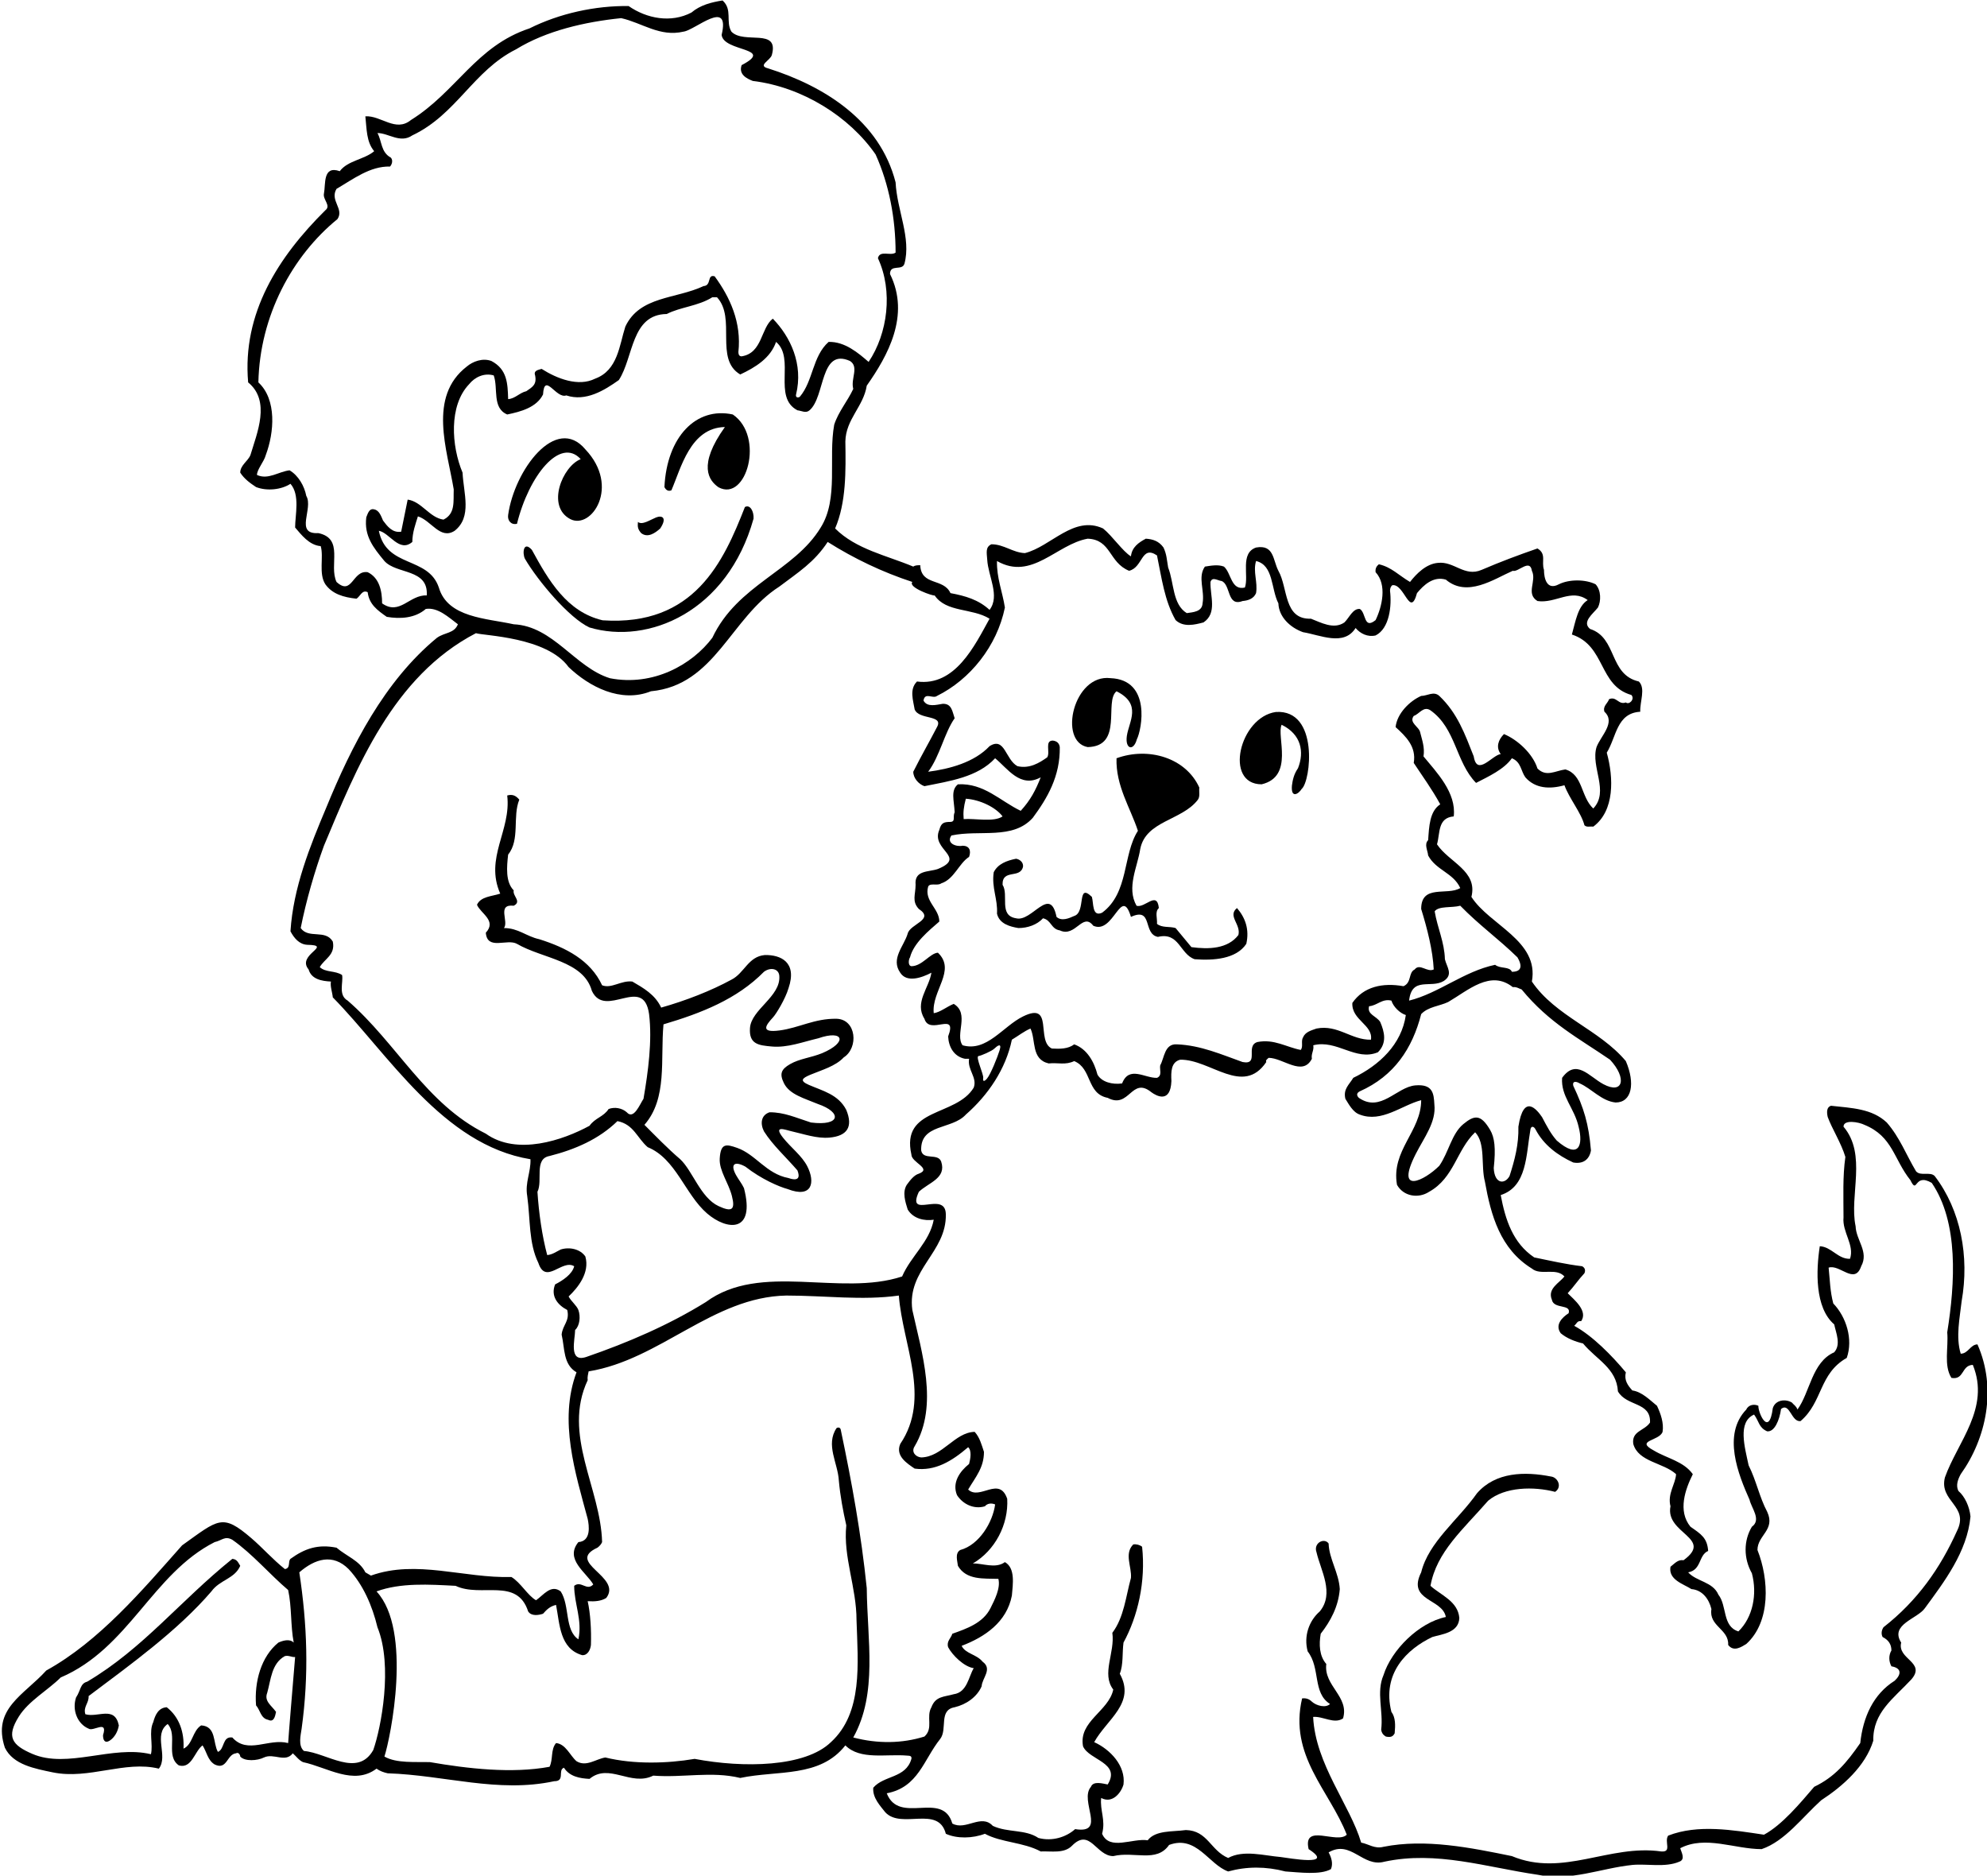 <?xml version="1.0" encoding="UTF-8"?>
<svg xmlns="http://www.w3.org/2000/svg" xmlns:xlink="http://www.w3.org/1999/xlink" width="534pt" height="504pt" viewBox="0 0 534 504" version="1.1">
<g id="surface1">
<path style=" stroke:none;fill-rule:nonzero;fill:rgb(0%,0%,0%);fill-opacity:1;" d="M 526.312 400.625 C 525.562 399.125 526.188 397.5 526.938 396.125 C 533.812 386.5 536.688 373.125 531.438 361.25 C 529.562 361.25 528.938 363.75 526.938 363.75 C 525.562 359.25 526.688 354.125 527.188 349.625 C 529.312 337.625 526.938 325.125 519.938 316 C 518.688 314.75 516.188 316.125 514.938 314.75 C 512.312 310.375 510.562 305.625 507.062 301.625 C 503.062 297.875 497.688 297.75 492.062 297.125 C 490.938 297.5 490.875 298.734 491.188 300.125 C 492.312 303.25 494.812 307.125 495.938 310.875 C 495.188 316.125 495.438 321.625 495.438 327.125 C 495.062 331.125 498.438 334.5 497.188 338.25 C 493.938 338.375 492.188 335 489.062 334.875 C 488.062 341.375 487.688 351.375 492.938 355.875 C 493.438 358.25 494.812 361.25 492.938 363.375 C 486.938 366 486.438 374.125 483.062 378.75 C 482.688 377.75 482.125 377.562 481.562 376.875 C 479.902 375.852 477.152 376.102 476.438 378.375 C 475.402 386.352 472.438 379.5 472.562 377.75 C 471.562 377.25 469.938 377.375 469.312 378.75 C 462.812 385.5 467.188 396.25 470.188 403 C 470.688 405.25 473.438 408.375 470.812 410.25 C 468.562 414 468.562 418.75 470.812 422.75 C 472.312 428.375 471.062 434.625 467.188 438.375 C 462.812 437 464.188 431.5 461.812 428.5 C 460.312 425 455.938 425 453.688 422.5 C 457.312 421.875 456.438 417.875 459.062 416.75 C 458.812 413.25 457.188 412.25 454.312 410.25 C 450.812 406 452.938 400.125 454.938 396.125 C 452.438 392.625 447.938 391.875 444.438 389.75 C 439.312 387 445.938 387.25 446.812 384.75 C 447.188 382.375 446.312 379.875 445.312 377.75 C 443.438 376.25 441.312 374 438.688 373.625 C 437.438 372.25 436.438 370.875 436.938 368.75 C 433.188 364.25 428.062 359 423.062 356.25 C 423.812 355.625 423.812 354.875 424.938 355 C 426.812 352.25 423.062 349.25 421.312 347.5 C 423.062 345.625 424.062 344 425.812 342.125 C 426.188 341.25 425.875 340.609 425.188 340.25 C 420.938 339.75 416.562 338.75 412.312 337.875 C 406.562 334 404.562 327.75 403.312 321.125 C 410.43 318.832 410.098 310.371 411.301 303.492 C 411.473 302.512 412.203 302.586 412.66 303.465 C 414.859 307.688 418.668 310.48 422.812 312.375 C 425.641 312.875 427.188 311.375 427.562 309.125 C 426.938 301.875 425.688 297.875 422.812 291.75 C 422.516 290.531 423.453 290.453 424.562 291.125 C 427.688 292.5 430.438 295.875 434.188 296.25 C 438.57 296.25 439.504 291.109 436.938 285.125 C 429.812 276.625 418.062 273.125 411.688 263.75 C 413.688 252.75 400.312 248.625 395.438 241 C 397.188 234 389.438 231.75 386.188 226.875 C 387.062 223.875 386.312 219.75 390.688 219.375 C 391.438 213 386.062 207.5 382.562 203.25 C 382.938 200.875 382.188 198.875 381.688 196.875 C 381.438 195.25 378.562 194.25 379.938 192.375 C 381.438 191.875 382.562 189.625 384.438 190.875 C 391.312 195.75 391.188 204.75 396.688 210.375 C 400.062 208.625 404.188 206.75 406.312 203.75 C 408.812 204.75 408.688 207.125 409.938 208.875 C 412.562 211.875 416.438 212.125 420.438 211 C 421.688 214.5 424.938 218.375 425.812 221.75 C 426.438 222.375 427.312 222 428.188 222.125 C 433.938 217.875 433.688 209 431.812 202.25 C 434.438 198 434.438 191.625 440.812 191.25 C 440.688 188.5 442.312 185 440.438 183.125 C 432.312 181.25 434.688 171.375 427.312 169 C 425.062 167.125 428.062 165 429.438 163.25 C 430.312 161.5 430.312 158.625 428.812 157 C 426.062 155.625 421.688 155.625 418.938 157 C 415.688 158.75 414.938 155.375 414.938 153.125 C 414.188 150.875 415.688 148.875 413.188 147.375 C 407.812 149.25 403.438 150.875 398.188 153.125 C 393.562 155.125 390.812 150.75 386.438 151.25 C 383.312 151.5 380.688 154.125 378.938 156.375 C 375.938 154.625 373.938 152.375 370.562 151.625 C 369.938 152.125 369.562 152.75 369.688 153.75 C 372.812 157.125 371.438 163 369.688 166.625 C 366.438 169.25 367.188 164.625 365.438 163.625 C 363.562 163.5 362.688 165.875 361.312 167.25 C 358.438 169.25 354.938 167.25 352.312 166.25 C 344.938 166.5 346.188 158 343.562 153.375 C 342.062 150.5 342.438 146.25 337.562 147.125 C 333.188 148.625 335.688 154.75 334.562 157.875 C 330.812 158.75 330.938 154 328.938 152.25 C 327.312 151.625 325.438 152 323.812 152.25 C 321.812 155.125 323.812 158.625 323.188 162.125 C 323.062 164.375 320.688 164.5 318.938 164.75 C 315.062 162.375 315.562 156.625 313.938 152.5 C 313.562 150.375 313.562 149 312.688 147.125 C 311.438 145.375 309.812 144.875 307.938 144.75 C 306.062 145.75 304.188 147 303.938 149.5 C 301.688 148.125 298.938 144 296.438 142 C 288.562 138.375 282.438 146.875 275.438 148.625 C 272.188 148.5 269.812 146.25 266.438 146.25 C 264.812 147 265.172 148.422 265.312 150.375 C 265.562 154.875 268.812 160.125 265.938 163.875 C 262.938 161.125 259.438 160.125 255.438 159.375 C 253.562 155.25 247.562 157.5 247.312 151.875 C 246.688 151.875 245.938 151.875 245.438 152.25 C 238.312 149.25 230.062 147.625 224.438 142 C 227.438 135 227.312 126.5 227.188 118.625 C 227.312 112.625 232.062 109.25 232.938 103.625 C 238.562 95.625 244.688 84.75 239.188 73.625 C 239.188 70.875 242.438 72.875 243.062 70.875 C 244.938 64 241.062 56.5 240.688 49 C 236.438 32.375 221.438 23.125 206.438 18.375 C 203.438 17.625 207.062 16.25 207.438 14.75 C 209.438 7.375 199.938 12 196.562 8.5 C 194.938 5.75 196.938 2.625 194.188 0.125 C 191.062 0.625 188.188 1.375 185.812 3.375 C 180.312 6.25 173.812 5 168.938 1.625 C 159.938 1.5 150.312 3.625 142.312 7.625 C 127.938 12.375 122.688 24.625 110.438 32.25 C 106.312 35.625 102.438 31 98.188 31.25 C 98.562 34.625 98.438 38.125 100.562 40.625 C 97.938 42.875 93.438 43.125 91.312 46 C 86.688 44.375 87.562 49.5 87.062 52 C 86.688 53.625 89.062 55.25 87.438 56.5 C 74.812 69 65.062 84.125 66.688 102.75 C 72.812 107.75 69.062 116.375 67.312 122.25 C 66.688 123.875 64.562 125 64.562 127 C 65.688 128.75 67.312 129.875 68.812 130.875 C 71.688 132 75.562 131.625 78.062 130 C 80.688 133 79.312 138.375 79.312 141.75 C 80.938 143.625 83.062 146.5 86.188 146.75 C 87.062 149.625 85.562 154.125 87.438 157 C 89.312 159.625 92.312 160.5 95.812 160.875 C 96.812 160.25 97.312 158.375 98.812 159.125 C 99.188 162.375 101.438 164 103.938 165.75 C 107.562 166.375 111.562 166.125 114.438 163.625 C 117.688 163.125 120.562 165.875 123.062 167.75 C 122.062 170.25 119.562 169.875 117.438 171.375 C 103.312 183 94.438 200.5 87.688 217 C 83.312 227.375 78.812 238.5 78.062 250.25 C 79.062 252.125 80.438 253.75 82.562 253.875 C 89.688 254 79.562 256.5 82.938 260.5 C 83.688 263.125 86.438 263.625 88.938 263.75 C 88.688 265 89.312 266.625 89.438 268 C 104.312 283.125 118.938 307.625 142.562 311.5 C 142.688 315 141.062 317.75 141.688 321.375 C 142.562 327.75 142.062 334 144.688 339.375 C 146.688 345.375 151.062 338.25 154.312 340.25 C 153.812 342.375 151.188 344.125 149.188 345.125 C 147.938 348.25 149.812 350.625 152.438 352 C 153.188 355 151.188 356 150.938 358.625 C 151.812 362.375 151.312 366.625 154.938 368.75 C 150.062 381.75 154.688 396 157.938 408.125 C 158.312 409.875 158.938 414.125 155.438 414.375 C 151.688 419 157.562 422.5 159.438 425.75 C 157.688 427.625 156.188 424.625 154.312 426.125 C 154.312 431 156.562 435.375 155.438 440.5 C 151.688 438 153.188 431.5 150.688 427.625 C 148.062 425.625 146.062 428.625 144.062 430 C 141.812 428.75 139.938 425.25 137.438 423.75 C 124.688 424.125 111.938 419 99.688 423.375 C 99.188 423.125 98.688 422.75 98.188 422.5 C 96.688 419.375 93.062 418.125 90.438 415.875 C 85.438 414.875 81.902 416.102 78.062 418.875 C 77.312 419.625 78.188 421.375 76.562 421.625 C 73.258 418.996 70.586 415.918 67.543 413.309 C 59.723 406.605 58.777 408.223 48.938 415.25 C 38.188 427.375 26.688 441 12.438 448.875 C 6.438 455.5 -2.188 459.125 1.312 469.625 C 3.562 474.25 9.438 475.25 14.188 476.25 C 23.938 478.25 33.562 473 42.688 475.25 C 45.312 471.875 41.062 466.125 45.062 463.25 C 47.812 466.25 44.438 471.875 48.062 474.375 C 51.562 475.375 52.312 470.5 54.438 469 C 55.562 470.75 55.812 473 57.688 474.125 C 61.062 475.75 60.938 471.375 63.438 471.125 C 64.062 470.75 64.562 471.5 64.562 472 C 65.812 473.375 69.188 473.125 70.938 472.25 C 73.562 471 76.688 473.75 78.688 471.125 C 79.562 471.875 80.312 473 81.438 473.5 C 87.938 474.875 95.062 479.875 101.188 475.25 C 102.062 475.875 103.062 476.25 104.188 476.5 C 119.562 477 133.812 481.875 148.938 478.625 C 151.969 478.656 149.812 475.625 151.562 475 C 153.062 477.375 155.812 477.875 158.438 478 C 163.688 473.625 169.562 480.125 175.562 477.125 C 183.562 477.75 191.188 475.875 198.938 477.75 C 209.062 475.625 220.312 477.75 227.188 469 C 231.188 473 238.098 471.25 243.848 471.75 C 244.613 471.781 245.062 471.875 244.938 472.625 C 243.438 477.875 237.562 477 234.688 480.375 C 234.438 483.125 236.688 485.375 237.938 487 C 242.312 491.625 252.188 485 254.188 492.75 C 257.188 494.125 261.438 494 264.688 492.75 C 269.062 495.125 275.062 495 279.688 497.5 C 282.562 497.375 285.938 498.125 288.062 496 C 292.938 491 294.562 498.75 299.188 498.75 C 304.812 497.375 310.812 500.625 314.188 495.75 C 321.562 493 324.812 501 330.062 502.875 C 335.062 501.5 340.188 501.5 345.438 502.875 C 349.312 503.125 354.812 503.875 357.688 502.25 C 358.312 500.75 357.812 499.125 357.062 497.75 C 363.062 494.25 366.188 501.875 372.062 500.25 C 386.062 497.25 399.438 501.75 413.188 503.75 C 422.062 505.625 430.188 502 438.688 501.125 C 442.562 500.75 447.562 501.875 451.312 500.25 C 453.062 499.625 451.812 497.625 451.562 496.625 C 458.312 493.125 466.188 496.875 473.438 496.875 C 479.688 494.75 484.438 488.25 489.438 483.75 C 495.188 480 501.312 474.625 503.438 467.75 C 503.312 460.125 508.812 456.5 513.688 451.25 C 517.688 446.625 509.812 445.875 510.938 441.375 C 507.812 436.5 515.312 435 517.312 432.125 C 522.438 425.125 528.688 417 529.562 407.5 C 529.312 404.875 528.062 402.125 526.312 400.625 Z M 77.438 468.375 C 72.188 467 66.562 471.5 62.438 466.875 C 59.688 466.5 60.438 470 58.562 470.75 C 57.188 468.375 58.188 463.875 54.062 463.625 C 51.688 465.125 51.812 468.75 49.312 469.875 C 49.562 465.5 48.188 461.375 44.812 458.75 C 42.562 458.875 41.688 460.875 41.188 462.75 C 39.938 465.375 41.188 468.75 40.562 471.375 C 30.219 468.867 18.129 475.355 8.672 471.273 C 3.172 468.902 1.664 466.699 5.055 461.258 C 7.68 457.039 12.891 454.172 16.312 450.75 C 34.688 442.875 40.938 422.875 57.688 414.375 C 59.648 413.938 60.438 412.625 62.438 413.75 C 67.812 417.5 72.562 423.125 77.438 427.25 C 78.438 431.75 78.062 436.875 78.938 441.375 C 77.812 440.25 75.938 440.875 74.812 441.375 C 70.188 445.125 68.312 451.875 68.812 458.25 C 69.938 459.5 70.062 461.75 72.062 462.125 C 73.562 462.875 73.922 461.312 74.188 460 C 72.938 458.25 70.938 457.125 71.812 454.875 C 72.812 451.375 72.938 447 76.562 445 C 77.688 444.75 78.438 445.375 79.312 445.25 C 78.688 452.75 77.543 466.469 77.438 468.375 Z M 432.688 284.75 C 437.301 289.719 436.234 294.176 430.906 291.328 C 427.059 289.273 423.637 284.348 419.812 289.625 C 419.438 294.625 423.141 297.719 424.273 302.875 C 425.484 307.641 424.391 311.703 418.371 306.473 C 416.781 304.676 415.719 302.641 414.422 300.18 C 413.062 298.188 409.469 293.656 408.062 302.75 C 408.188 307.5 407.062 311.75 405.688 316 C 404.469 318.266 401.656 318.266 401.438 313.875 C 402.016 308.516 401.676 305.656 400.453 303.594 C 397.996 299.441 396.312 299.527 393.258 302.062 C 390.117 304.66 389.348 309.59 386.812 313.25 C 382.828 317.25 374.805 321.223 380.484 310.062 C 382.746 305.621 386.008 301.508 385.484 296.766 C 385.328 293.812 385.066 291.262 380.391 291.648 C 375.316 292.066 371.078 299.062 365.188 295 C 364.469 294.281 364.625 293.656 365.438 293.25 C 374.688 289.125 379.562 281.75 381.938 272.5 C 383.812 270.5 386.812 270.375 389.188 269.25 C 394.562 266.125 400.562 260.5 406.562 265.25 C 407.562 265.125 408.188 265.625 408.938 265.875 C 416.312 274.875 424.312 279 432.688 284.75 Z M 407.812 257.25 C 410.094 261.156 406.938 261.125 406.312 261.125 C 405.688 259.625 403.188 260.375 401.812 259.25 C 393.438 261 386.688 266.875 378.688 268.875 C 379.438 262.25 384.516 265.719 388.016 263.594 C 390.641 261.844 388.812 259.875 388.312 257.75 C 388.188 253.125 386.312 249.375 385.562 244.875 C 386.688 243.375 390.188 244 392.438 243.375 C 397.688 248.75 402.562 252.125 407.812 257.25 Z M 270.062 163.25 C 269.438 159.125 267.812 155.25 267.938 150.75 C 277.312 156.125 283.938 146.25 292.312 144.75 C 298.688 145 297.938 151.125 303.438 153.375 C 307.188 152.5 306.688 146.375 310.938 149.25 C 312.188 155.25 312.938 161.375 315.938 166.625 C 318.062 168.625 321.062 167.875 323.438 167.25 C 327.188 164.75 325.188 160.125 325.312 156.375 C 325.812 154.875 327.188 156 328.312 156.125 C 330.812 157.125 329.688 163.125 333.938 161.5 C 335.438 161.375 336.938 160.875 337.562 159.375 C 338.062 156.375 336.688 153.625 337.562 150.75 C 342.312 151.875 341.562 158.25 343.562 162.125 C 343.688 165.75 346.688 168.625 350.188 169.875 C 354.812 170.625 361.188 173.75 364.312 168.75 C 365.562 170.25 367.562 171.25 369.688 170.75 C 373.438 168.875 374.062 162.75 373.562 158.75 C 373.562 158.25 373.688 157.625 374.188 157.25 C 377.438 156.75 378.938 166.25 380.812 159.375 C 382.562 157.25 385.188 154.75 388.562 155.75 C 394.312 160.625 401.438 155.625 406.562 153.375 C 407.938 153.875 411.188 150 411.688 153.375 C 413.062 156.125 409.938 159.5 413.188 161.5 C 418.062 162.25 422.312 158 426.688 161.25 C 424.062 162.875 423.438 166.875 422.438 170.5 C 431.562 173.5 429.562 184.25 438.438 186.75 C 439.438 187.875 437.812 189.5 436.938 188.75 C 434.938 189.5 434.438 187 432.438 187.875 C 432.062 189 430.688 189.75 431.188 191.25 C 434.312 194.125 430.188 197.75 429.062 200.75 C 427.438 206.125 432.562 212.625 428.188 217.25 C 424.812 214.125 425.438 208.125 420.688 206.75 C 417.938 207.125 415.562 208.875 413.188 206.5 C 411.938 202.5 407.812 198.75 404.188 197.25 C 402.688 198.75 401.938 200.75 403.312 202.625 C 401.062 202.875 396.938 208.75 396.062 203.25 C 393.688 197.25 391.688 191.625 386.812 187 C 385.312 185.625 383.562 187 381.938 187 C 378.812 188.375 375.438 191.75 375.062 195.375 C 377.812 197.875 380.688 200.625 379.938 205 C 382.312 208.625 384.812 212 387.062 216.125 C 384.188 218 384.062 222.125 383.812 225.75 C 382.688 226.875 383.688 228.5 383.812 229.875 C 385.938 233.875 390.562 234.5 392.438 238.625 C 388.938 240.75 381.938 237.5 381.938 244.25 C 383.562 249.5 385.062 255.375 385.312 260.5 C 383.562 261.375 381.562 258.75 380.188 260.5 C 378.438 261.375 379.438 264 377.188 265 C 371.562 264 366.438 265.125 363.438 269.5 C 363.188 274.125 369.062 275.375 368.438 279.375 C 363.188 279.5 359.562 275.25 353.812 276.375 C 352.438 276.875 350.812 277.25 350.188 278.75 C 349.562 279.75 350.312 281.25 349.562 282.125 C 345.688 281.375 342.438 279.125 337.938 280 C 334.562 281 338.562 286.25 333.938 285.375 C 328.312 283.375 322.688 280.875 316.312 280.625 C 312.938 280.375 312.938 284.25 311.812 286.25 C 311.562 287.375 312.438 289 310.938 289.625 C 307.688 289.75 303.438 286.25 301.562 291.125 C 298.938 291.5 296.062 290.75 294.938 288.75 C 294.062 285.375 292.188 281.875 288.688 280.625 C 287.062 281.875 284.812 281.875 282.688 281.75 C 278.312 279.75 283.312 269 274.938 273.125 C 269.562 275.75 265.188 282.75 258.688 280.875 C 256.562 278 260.688 272.375 256.312 269.75 C 254.438 270.5 252.688 272 250.938 272.25 C 250.312 266.25 257.062 260.75 252.062 256 C 249.938 256.125 247.812 259.625 244.938 259.625 C 243.938 259.5 244.188 257.75 244.562 257.25 C 245.562 253.375 249.562 250.125 252.438 247.625 C 252.438 244.125 248.312 242.125 249.438 238.25 C 249.938 237.125 251.938 238.125 252.938 237.375 C 256.438 236.25 257.688 232 260.438 230.25 C 261.062 228.5 260.484 227.266 258.688 227.25 C 257.062 227.625 254.188 226.625 255.688 224.5 C 263.312 222.875 272.188 225.75 277.562 219.75 C 281.438 214.5 284.938 208.625 284.812 200.75 C 284.688 199.75 284.062 199.125 282.938 199 C 280.688 199 282.312 202.125 281.438 203.5 C 279.312 205 276.688 206.625 273.438 205.875 C 270.188 204.125 270.062 197.875 265.938 200.5 C 261.812 204.875 255.188 206.625 249.438 207.375 C 252.562 203.25 253.812 196.875 256.562 193 C 255.938 191.25 255.812 189 253.312 189.125 C 251.688 189.375 249.188 190.125 248.188 188.25 C 248.562 185.875 250.688 187.875 251.812 187 C 260.688 182.625 267.938 173.625 270.062 163.25 Z M 262.984 283.766 C 263.652 283.684 266.57 282.434 267.234 281.766 C 267.902 281.102 269.32 280.016 268.652 282.184 C 268.09 284.016 266.234 288.684 265.234 289.852 C 264.551 290.648 264.07 290.684 264.234 289.684 C 264.402 288.684 262.07 283.883 262.984 283.766 Z M 259.562 214.625 C 263.438 214.875 267.688 217 269.438 219.375 C 267.062 221 261.984 219.852 258.984 220.102 C 258.82 218.266 258.984 216.852 259.562 214.625 Z M 102.688 162.125 C 102.688 158.75 101.938 155.25 98.812 153.75 C 94.688 153.125 94.688 160.25 90.438 156.375 C 88.312 151.875 92.562 144.75 85.562 143.25 C 79.062 143.625 84.312 136.625 82.312 133.25 C 81.812 130.625 80.188 127.75 77.812 126.375 C 74.812 126.75 72.062 129 69.062 127.625 C 69.062 126.125 70.938 124.125 71.438 122.25 C 73.688 116.25 74.438 107.375 69.438 102.75 C 69.812 84.875 78.562 68.75 90.688 58.875 C 92.562 56.125 88.562 53.875 90.438 50.75 C 94.938 48.125 99.438 44.625 104.812 44.75 C 105.312 44.25 105.688 43.125 105.062 42.375 C 102.312 40.875 102.688 38 101.438 35.75 C 104.438 35.75 107.562 38.625 110.812 36.375 C 122.688 30.75 127.188 19 138.688 13.25 C 146.812 8.25 157.188 5.875 166.938 4.875 C 172.562 6.125 177.312 10 183.688 8.5 C 186.812 8.125 196.312 -0.625 193.938 9.375 C 194.438 14 208.438 12.75 199.312 17.5 C 198.438 20 200.688 21.125 202.312 21.75 C 215.688 23.375 228.312 31.375 235.312 41.5 C 238.938 49.5 240.688 58.75 240.688 67.875 C 239.312 68.875 236.438 67.125 235.938 69.375 C 240.062 78.25 238.562 89.625 233.438 97.25 C 230.688 94.875 227.062 91.75 222.688 91.875 C 218.312 95.75 218.562 102.375 214.938 106.625 C 214.312 107.016 213.766 106.703 213.938 106 C 215.938 97.875 212.438 90.5 207.688 85.625 C 204.438 88.125 204.938 94.875 199.312 95.75 C 198.688 95.766 198.453 95.297 198.438 94.625 C 199.312 86.625 196.188 79.875 192.062 74.25 C 189.938 73.625 191.312 76.75 189.062 76.875 C 181.688 80.375 171.938 79.5 168.062 87.75 C 166.438 92.75 166.062 99.5 159.938 101.75 C 155.438 104 149.688 101.75 145.562 99.125 C 144.812 99.375 143.312 99.5 143.812 100.875 C 144.312 103.375 143.062 104 141.438 105.125 C 139.688 105.5 138.438 107.125 136.562 107.25 C 136.438 103 136.312 99.25 132.062 97 C 129.688 96.125 127.062 97.125 125.438 98.5 C 114.938 106.625 120.188 120.875 121.938 131.5 C 121.812 134.75 122.438 138 119.188 139.625 C 115.438 139.125 113.312 134.75 109.562 134.25 C 108.938 137.125 108.438 140 107.812 142.875 C 105.438 143.25 104.062 141.375 102.938 139.875 C 102.438 138.75 101.938 137.125 100.562 136.875 C 99.188 136.5 98.812 138.125 98.438 139 C 97.812 144 100.312 147.125 103.312 150.75 C 106.562 154.375 115.188 152.75 114.688 160 C 110.062 159.75 107.438 165.5 102.688 162.125 Z M 117.938 157.875 C 115.062 149.375 103.844 152.719 101.812 142.625 C 104.688 143.125 107.312 148.625 110.812 145.625 C 110.812 143.125 111.688 140.75 112.312 138.75 C 115.938 139.875 118.312 145.125 122.188 142.625 C 126.938 138.875 124.562 132.5 124.312 127 C 121.312 119.875 120.562 109 126.062 103.25 C 127.562 101.375 130.062 100.125 132.688 100.875 C 133.938 104.375 132.188 109.625 136.312 111.375 C 139.938 110.625 144.188 109.5 145.938 106 C 146.312 99.875 149.438 107.25 152.188 106.25 C 157.438 108 162.438 104.875 166.312 102.125 C 170.312 96 169.562 84.5 179.188 84.375 C 182.812 82.5 187.688 82.25 191.438 79.875 C 191.812 79.875 192.312 79.875 192.688 79.875 C 197.938 85.5 191.938 96.5 198.938 100.625 C 202.938 98.75 207.062 96.25 208.562 91.875 C 213.812 96.25 207.562 106.75 214.312 110.25 C 215.438 110.375 216.562 111.125 217.562 110.25 C 221.812 106.625 220.312 93.375 228.438 97 C 230.938 98.625 228.562 101.75 229.312 104.5 C 227.812 107.75 225.312 110.625 224.188 114.125 C 222.562 123.125 225.438 134 220.562 141.75 C 213.438 153.5 198.219 157.016 191.438 171.375 C 186.031 178.578 175.562 184.5 163.938 182.25 C 154.562 179.375 148.688 168.25 138.062 167.75 C 130.688 166.125 120.312 166 117.938 157.875 Z M 154.562 357.375 C 155.812 356.25 156.062 353.75 155.438 352 C 154.938 350.75 153.562 349.75 152.812 348.375 C 155.312 346 158.562 342 157.312 337.625 C 155.938 335.625 153.062 335 150.688 335.75 C 149.438 336.375 148.438 337.125 147.062 337.25 C 145.688 332.125 144.812 326 144.438 320.25 C 145.938 317.25 143.438 311.375 147.688 310.625 C 154.562 308.875 160.938 306.125 165.938 301.25 C 170.312 302.125 171.188 305.75 174.062 308.25 C 181.656 311.344 184.117 320.977 190.039 326.074 C 195.363 330.652 203.09 331.41 199.938 319.25 C 199.371 318.043 198.48 316.957 197.816 315.766 C 196.195 312.848 197.359 311.859 200.332 313.492 C 204.625 316.859 209.391 318.891 211.617 319.492 C 218.355 322.117 219.125 317.633 216.953 313.391 C 215.504 310.559 212.594 308.406 210.484 305.766 C 207.668 302.234 211.059 303.602 212.523 303.934 C 216.016 304.719 219.527 305.992 222.914 305.684 C 227.672 305.25 229.32 302.82 227.438 298.25 C 225.301 294.078 221.09 293.137 217.375 291.516 C 214.855 290.414 215.508 289.742 217.789 288.789 C 220.895 287.496 224.531 286.508 226.746 284.137 C 230.797 281.547 230.172 273.891 224.812 273.75 C 218.898 273.648 214.754 276.203 209.473 276.895 C 204.25 277.578 205.781 275.5 207.762 273.355 C 208.578 272.473 211.031 268.5 211.914 265.539 C 214.312 258.5 209.781 256.547 205.562 256.625 C 201.062 257 200.062 261.5 196.562 263.25 C 191.062 266.25 184.312 268.875 177.688 270.75 C 176.062 267.25 172.938 265.5 169.938 263.75 C 166.938 263.375 164.312 265.75 161.812 264.75 C 158.688 258 152.062 254.625 144.938 252.375 C 141.438 251.625 139.312 249.375 135.438 249.375 C 136.812 247.625 133.438 242.875 138.062 243.375 C 140.312 242.25 137.688 240.75 138.062 239.25 C 135.812 237 136.188 232.875 136.562 229.625 C 139.812 225.625 137.688 219.375 139.562 214.875 C 138.609 213.734 137.688 213.375 136.312 213.75 C 137.438 223.125 130.188 230.5 134.438 240.125 C 132.188 240.875 129.188 240.875 128.188 243.125 C 129.188 245.5 133.562 247.375 130.562 250.625 C 130.938 255.5 136.312 252.125 138.938 253.625 C 145.812 257.625 156.812 258.125 159.062 266.25 C 162.688 274 172.938 261.75 174.438 272.5 C 175.312 279.625 174.188 288 172.938 295.25 C 171.938 296.75 170.312 301 168.438 298.875 C 167.188 297.75 165.188 297.375 163.562 298 C 162.188 300.125 159.938 300.375 158.438 302.5 C 151.312 306.375 138.938 310.625 130.562 304.625 C 114.438 296.625 106.688 280.375 93.438 268.875 C 90.812 267.375 92.312 264 91.938 262 C 90.062 260.75 87.562 261.375 85.938 259.875 C 87.188 257.625 90.188 256.625 89.438 253 C 87.438 249.625 82.938 252.375 80.812 249.375 C 82.312 241.875 84.562 234.125 87.062 227.25 C 95.812 206.375 105.531 181.766 127.906 170.141 C 130.016 170.844 146.938 171.125 152.812 179.25 C 158.312 184.5 166.812 189 174.938 185.75 C 192.188 184.125 196.312 166 209.438 157.625 C 214.562 153.75 218.812 151.125 222.438 145.625 C 229.562 150.125 237.188 153.75 245.188 156.375 C 243.938 157.875 250.938 160.25 251.188 160 C 254.312 164.625 261.266 163.344 265.938 166.25 C 261.938 173.5 256.688 184.5 246.438 183.125 C 244.312 185.25 245.438 188.25 245.812 190.625 C 246.938 193.5 253.688 192 251.812 195.375 C 249.812 199.25 247.562 203.125 245.438 207.375 C 245.438 209.125 246.938 210.75 248.438 211.25 C 255.188 209.875 262.688 208.875 267.438 203.75 C 270.812 206.5 274.188 211.875 279.688 208.875 C 278.312 212.375 276.938 215 274.312 217.875 C 268.812 215.25 264.438 210.375 257.438 210.75 C 255.438 212.375 256.402 215.016 256.562 218.25 C 255.984 219.516 256.859 220.727 255.484 220.852 C 253.609 220.852 252.938 221.125 252.438 223 C 250.062 228.375 259.938 230.25 252.062 233.5 C 249.562 234.375 245.688 233.75 246.062 237.75 C 246.062 240.375 244.984 242.184 246.938 244.25 C 251.312 247.125 244.562 248.25 243.938 250.875 C 242.938 254.25 239.312 257.625 241.938 261.375 C 243.688 264.125 247.688 262.75 250.312 261.375 C 249.688 265.5 245.688 269.375 248.438 273.75 C 249.812 278.375 257.438 271.5 254.812 278.5 C 254.938 281.25 256.312 283.875 259.312 284.5 C 259.688 284.5 260.062 284.5 260.438 284.5 C 259.938 287.5 262.688 289.5 261.688 292.25 C 256.938 300.125 242.062 297.5 244.938 310.25 C 244.938 312.375 250.562 314 246.938 315.375 C 245.688 315.75 244.688 317 243.688 318.375 C 242.438 320.375 243.312 323 243.938 325 C 245.438 327.5 248.438 328.125 250.938 327.75 C 249.812 333.75 244.812 337.5 242.438 343 C 225.688 348.5 204.438 339 189.688 349.875 C 179.812 356 168.812 360.75 157.562 364.625 C 152.688 366.25 154.562 359.875 154.562 357.375 Z M 207.445 281.207 C 211.629 281.578 215.73 279.98 219.941 278.988 C 226.734 276.625 227.906 280.062 220.938 283 C 217.887 284.238 214.91 284.461 212.336 285.938 C 209.895 287.34 209.465 288.566 210.66 291.027 C 212.164 294.117 216.188 295.133 219.805 296.652 C 226.344 298.891 225.953 302.641 217.938 301.625 C 213.766 300.297 210.812 298.875 206.812 298.875 C 204.562 299.625 204.234 301.859 205.312 304 C 207.688 307.75 211.188 310.875 214.312 314.5 C 214.938 316.125 214.859 317.562 211.891 316.547 C 205.922 315.422 203.121 310.211 198.129 308.453 C 195.16 307.41 193.668 307.117 193.426 311.316 C 193.238 314.574 195.789 317.812 196.695 321.359 C 197.664 325.137 196.672 325.746 193.117 324.094 C 188.281 321.848 186.164 314.648 182.812 311.5 C 179.438 308.625 175.938 305 173.188 302.25 C 179.438 295.125 177.438 284.625 178.312 275.25 C 188.438 272.25 198.062 268.5 205.312 261.125 C 207.047 259.828 209.312 260.25 209.438 262.25 C 209.848 267.797 201.898 271.234 201.555 276.238 C 201.25 280.621 203.895 280.891 207.445 281.207 Z M 100.312 470.25 C 96.062 477.75 87.812 471 81.688 470.5 C 80.062 469.125 80.812 466.25 81.062 464.5 C 83.062 450 82.562 436.5 80.438 422.5 C 84.652 418.852 89.438 417.375 93.688 421.625 C 97.562 425.75 100.062 431.5 101.438 437.25 C 105.652 447.602 102.402 464.352 100.312 470.25 Z M 229.312 466.875 C 235.938 455 233.062 440.625 232.938 426.75 C 231.438 412.125 228.938 398.375 225.938 384.125 C 225.812 383.625 225.328 383.422 224.812 383.75 C 221.812 388.25 225.188 393.125 225.438 397.875 C 225.812 402 226.562 406 227.438 409.875 C 226.562 418.375 230.188 426.5 230.188 435.375 C 230.562 447 231.938 460.25 223.312 468.125 C 216.402 474.852 199.812 475.125 186.688 472.625 C 179.312 473.875 170.312 474.125 162.688 472.25 C 160.188 472.625 157.562 474.875 154.938 473.25 C 153.188 471.75 152.062 468.625 149.438 468.375 C 147.938 470.125 148.688 472.75 147.688 474.75 C 137.562 476.625 125.688 475.25 115.562 473.5 C 111.688 473.375 106.562 473.875 103.312 472 C 104.938 467 110.902 438.102 101.188 427.625 C 107.688 425.25 115.312 425.75 122.438 426.125 C 129.312 429.375 138.938 423.75 141.938 433 C 142.812 434.375 144.812 434 145.938 433.625 C 146.938 432.5 147.812 431.625 149.438 431.25 C 150.438 436.5 150.438 443 156.438 444.75 C 157.938 444.875 158.688 443.25 158.812 442 C 158.938 438 158.688 433.625 157.938 430.25 C 159.812 430.375 161.562 430.25 162.938 429.375 C 167.312 423.625 151.812 419.875 160.562 415.875 C 161.062 415.5 161.562 415 161.812 414.375 C 161.438 399.875 151.062 385.5 157.938 370.875 C 157.812 370 158.062 369.25 158.188 368.5 C 177.438 365.375 191.562 348.5 211.312 348.125 C 221.688 348.125 231.688 349.5 241.562 348.125 C 242.562 361.375 250.312 375.625 241.938 388 C 240.562 391.25 243.812 393.25 245.812 394.625 C 251.312 395.375 255.812 392.625 260.188 388.875 C 261.188 389.75 260.812 392 260.438 393.375 C 257.938 395.375 255.812 398.375 257.188 401.75 C 258.812 404.25 261.812 405.625 264.688 404.75 C 265.312 404 266.344 403.812 267.438 404.25 C 266.812 409 263.188 415.125 258.062 416.5 C 256.562 417.375 257.312 419.5 257.438 420.75 C 259.688 424.625 264.312 424.125 268.312 424.25 C 268.938 426.75 267.312 429.875 266.188 432.125 C 264.188 436.125 259.812 437.625 255.938 439 C 255.562 440.25 254.312 441 254.812 442.625 C 255.938 444.75 259.062 447.875 261.688 448.25 C 260.312 450.5 259.938 454.75 256.312 455.25 C 253.688 456 251.438 455.75 250.312 458.75 C 248.812 461.375 250.938 464.375 248.438 466.625 C 242.438 468.5 235.902 468.602 229.312 466.875 Z M 525.938 411.375 C 521.438 421.375 515.312 430.125 506.188 437.25 C 505.688 438 505.484 438.969 505.938 439.875 C 507.438 440.625 508.312 441.75 508.312 443.5 C 507.562 444.75 507.562 446.375 508.312 447.75 C 511.188 448.25 510.938 450 509.188 451.625 C 503.438 455.25 500.688 461.375 499.938 468.375 C 496.312 473.625 493.062 477.5 487.562 480.125 C 483.812 484.5 478.938 490.375 474.062 493 C 465.688 491.75 456.312 490.125 448.312 493.25 C 447.188 494.875 449.438 497.75 446.438 497.5 C 432.438 495.5 420.062 504.5 406.312 498.75 C 395.312 496.5 383.062 494 371.812 496.25 C 369.438 496.875 367.812 495.5 365.812 495.125 C 362.812 485 353.527 474.102 352.902 461.352 C 355.527 461.102 358.562 463.375 360.938 461.75 C 362.688 455.875 355.688 453 356.438 447.125 C 354.562 445 354.438 441.875 354.938 439 C 357.562 435.625 359.688 431.75 360.062 427 C 359.812 422.625 357.188 418.875 357.062 414.75 C 355.902 413.102 352.902 414.602 353.812 417.125 C 354.938 422 358.688 428.125 354.688 433 C 351.812 435.5 350.312 439.625 351.438 443.75 C 354.938 448.25 352.688 454.875 357.438 457.875 C 356.312 459 353.812 458.375 352.562 457.25 C 351.812 456.5 350.938 456.25 349.938 456.375 C 346.312 471.75 357.312 481.125 361.938 493 C 359.312 495.625 350.062 489.75 351.688 496.875 C 359.062 501.625 346.312 499.25 344.188 499 C 339.688 498.625 334.188 497 330.062 499.25 C 325.312 497.25 324.562 491.875 318.688 491.75 C 315.062 492.25 310.562 491.75 308.438 494.5 C 304.312 493.875 298.188 497.375 296.188 492.75 C 297.188 489 295.562 486.5 295.938 483.125 C 298.938 484.75 301.312 481.75 301.938 479.5 C 302.562 474.5 298.402 470.102 294.062 468.125 C 297.438 462 305.312 457.625 300.938 449.75 C 301.938 447.25 301.562 444.125 301.938 441.375 C 305.812 434.25 307.938 425 306.938 415.625 C 306.312 415.125 305.438 414.875 304.562 415 C 302.062 417.5 304.188 421 303.938 424 C 302.562 429 302.062 434.625 298.938 438.75 C 299.688 444.125 295.938 449.75 299.188 454 C 297.938 459.875 289.812 462.5 291.062 469.25 C 292.688 473 301.312 473.625 297.688 479.5 C 296.312 479.25 293.812 478.5 293.188 480.125 C 289.938 483.875 297.562 492.875 288.938 491.5 C 286.562 493.625 282.812 494.875 279.062 493.875 C 275.562 491.5 270.812 492.5 266.812 490.625 C 263.688 487.25 259.562 492 255.938 490 C 253.312 481 241.688 490.5 238.312 481.875 C 246.812 480.25 248.188 472.875 252.688 467.25 C 254.688 464.625 252.188 459.5 256.562 458.75 C 259.688 458 262.562 456 263.812 453.125 C 263.938 450.875 266.812 448.5 264.062 446.5 C 262.438 444.5 259.438 444.375 258.438 442.25 C 264.688 439.875 270.562 435.875 271.938 428.75 C 272.188 425.75 272.938 421.375 270.062 419.75 C 267.562 421.625 263.938 420 261.438 420.125 C 267.438 416.625 271.062 409.625 270.688 402.75 C 268.562 396.5 263.312 403.25 260.188 400.25 C 262.188 396.875 264.438 394.375 264.438 390.125 C 263.812 388.25 263.312 386.25 261.938 384.75 C 256.562 384.875 253.312 391.5 247.562 391.625 C 246.062 391.5 244.812 390.125 245.812 388.625 C 252.312 377.625 247.688 363.375 245.188 352 C 243.688 341.125 254.438 336.5 254.188 326.25 C 254.062 319.75 243.438 327.875 246.938 320.25 C 249.562 317.75 254.438 316.625 252.938 312.125 C 252.062 309.75 248.062 311.875 247.562 309.125 C 247.312 301.875 255.812 303.625 259.562 299.5 C 265.562 294.25 270.312 287.25 271.938 279.375 C 273.812 278.25 275.188 277.125 276.938 276.375 C 278.438 279.5 277.062 284.625 281.812 285.75 C 284.438 285.5 286.312 286.25 288.688 285.125 C 293.562 287.125 291.938 293.875 297.688 295 C 303.562 298.125 304.062 289.125 309.438 293.5 C 310.82 294.516 314.562 296.539 314.812 290.5 C 314.688 288 314.688 285.375 317.188 284.75 C 325.312 284.625 334.062 294.625 340.312 285.375 C 340.062 284.875 340.562 284.625 340.938 284.25 C 344.812 284.25 350.062 289.375 352.562 284.5 C 352.312 283.125 353.188 282.25 352.938 280.875 C 359.312 279.25 364.312 285.25 370.312 282.75 C 372.812 280.25 372.062 277.25 370.938 274.625 C 369.938 273 367.312 272.625 367.938 270.375 C 370.062 270.25 371.438 268.25 373.938 268.875 C 374.438 270.5 376.188 272.25 377.812 272.75 C 376.688 280.625 370.688 286.25 363.688 289.625 C 362.562 291.5 360.938 292.625 361.562 295.25 C 362.438 296.625 363.562 298.875 365.438 299.5 C 371.312 301.75 376.688 297 381.938 295.625 C 381.938 304 373.812 309.125 375.438 318.375 C 377.188 321.5 381.188 322.125 384.062 320.25 C 390.812 316.5 391.438 309 396.438 304.25 C 399.312 307.25 397.938 313.25 399.062 317.5 C 400.688 326.625 403.188 335.625 411.688 340.875 C 414.062 342.875 418.188 340.5 420.438 343 C 419.062 344.75 415.812 346.25 417.062 349.25 C 417.562 351.875 422.359 350.297 421.562 352.875 C 419.812 354 417.812 356 419.438 358.25 C 421.062 359.625 423.312 360.5 425.438 361 C 429.062 365.375 434.438 367.625 434.812 373.875 C 437.188 378 443.688 376.625 443.438 382.25 C 441.938 384.5 438.438 384.5 438.938 388 C 440.312 392.875 447.062 393 450.438 396.125 C 450.312 398.75 448.062 401.375 448.938 404.75 C 447.438 412.125 460.688 413.25 452.438 419.25 C 450.938 419 450.062 420.125 448.938 421 C 448.312 424.5 452.438 425.625 454.562 427 C 457.562 427.25 459.312 429.75 459.938 432.375 C 459.188 437 464.688 437.75 464.438 442 C 465.938 444 468.062 442.5 469.312 441.75 C 475.938 435.75 475.438 424.375 472.312 416.5 C 472.312 412.5 477.188 411.125 474.938 406.25 C 472.812 402.25 472.062 398 469.938 393.75 C 468.902 388.852 466.902 382.102 471.402 380.102 C 472.777 381.977 472.652 383.602 474.902 384.602 C 476.902 384.852 478.242 381.574 478.652 378.602 C 481.027 376.727 481.402 382.227 483.902 381.852 C 489.902 376.727 488.812 369.125 496.312 364.875 C 498.062 359.875 496.188 353.875 492.688 350.25 C 491.812 346.875 491.812 344.25 491.438 340.625 C 494.438 339.625 498.438 345.375 500.188 340.25 C 502.312 336.375 498.812 333.25 498.688 329.5 C 496.938 321.25 501.812 310.25 495.438 302.75 C 495.438 300.75 499.562 301.5 501.062 302.25 C 508.688 305.375 508.902 311.477 513.402 317.102 C 515.418 321.215 514.301 315.02 519.152 317.852 C 526.402 328.477 525.438 344.75 523.312 358 C 523.688 362.125 522.312 366.875 524.438 370.25 C 527.938 370.875 527.062 366.875 530.188 366.75 C 534.938 378.375 526.062 387.5 522.688 397 C 521.062 403.5 529.312 404.625 525.938 411.375 "/>
<path style=" stroke:none;fill-rule:nonzero;fill:rgb(0%,0%,0%);fill-opacity:1;" d="M 180.438 131.75 C 182.977 125.949 185.484 114.906 194.812 114.75 C 187.438 125.062 190.484 129.125 193.109 130.941 C 200.641 134.984 205.562 117.25 196.938 111.375 C 187.117 109.238 179.219 117.344 178.562 130.875 C 178.922 131.625 179.562 132.125 180.438 131.75 "/>
<path style=" stroke:none;fill-rule:nonzero;fill:rgb(0%,0%,0%);fill-opacity:1;" d="M 138.938 140.75 C 142.125 127.797 150.562 117.328 156.062 123.375 C 151.18 125.273 146.719 136.062 153.27 139.488 C 158.922 142.406 166.812 130.766 157.312 120.75 C 149.402 111.285 138.223 126.371 136.562 138.375 C 136.344 139.828 137.312 141.125 138.938 140.75 "/>
<path style=" stroke:none;fill-rule:nonzero;fill:rgb(0%,0%,0%);fill-opacity:1;" d="M 142.938 147.75 C 140.688 145.25 140.328 148.578 141.062 150.125 C 144.562 156.125 152.973 166.078 158.402 168.602 C 174.223 173.328 195.52 164.391 202.516 139.359 C 202.641 137.438 201.578 135.453 200.188 136.25 C 194.469 150.844 186.652 168.352 161.953 166.68 C 152.359 164.438 147.438 156 142.938 147.75 "/>
<path style=" stroke:none;fill-rule:nonzero;fill:rgb(0%,0%,0%);fill-opacity:1;" d="M 177.438 142 C 179.391 139.047 177.891 138.406 176.301 139.051 C 174.711 139.695 172.562 141.188 171.438 140.25 C 171.312 141.625 171.438 142.25 172.312 143.25 C 174.062 144.625 176.062 143.25 177.438 142 "/>
<path style=" stroke:none;fill-rule:nonzero;fill:rgb(0%,0%,0%);fill-opacity:1;" d="M 292.312 200.75 C 301.969 200.531 296.656 188.5 300.062 185.75 C 306.969 189.203 303.402 193.867 302.84 197.73 C 302.32 201.309 304.625 201.938 305.52 198.676 C 306.844 196.098 309.469 182.668 298.453 182.227 C 288.531 181 284.312 199.281 292.312 200.75 "/>
<path style=" stroke:none;fill-rule:nonzero;fill:rgb(0%,0%,0%);fill-opacity:1;" d="M 339.062 210.75 C 347.906 208.656 342.984 197.719 344.438 194.75 C 349.727 197.355 350.562 202.016 348.84 206.41 C 347.672 208.109 347.395 209.68 347.203 211.078 C 346.891 214.672 349 213.344 349.82 211.992 C 352.281 209.984 354.547 190.609 342.906 191.312 C 333.086 192.691 328.871 210.75 339.062 210.75 "/>
<path style=" stroke:none;fill-rule:nonzero;fill:rgb(0%,0%,0%);fill-opacity:1;" d="M 273.062 246.75 C 268.312 246 271.188 240.5 269.438 237.75 C 269.312 233.375 274.188 236.25 274.938 232.875 C 275.062 231.625 273.938 230.875 273.062 230.75 C 270.562 231.25 268.188 232.125 267.062 234.375 C 266.438 238.5 268.188 241.625 267.938 245.5 C 268.562 248.25 271.438 249 273.688 249.375 C 276.188 249.375 278.688 248.5 280.312 246.75 C 282.562 247.25 282.438 249.625 284.812 250 C 289.062 252 290.938 245 293.812 248.75 C 299.312 251.25 301.312 237.75 303.938 246.375 C 309.938 243.625 307.062 251 311.188 251.75 C 316.938 250.375 317.062 256.375 321.062 257.75 C 326.062 258.125 332.188 257.75 334.938 253.625 C 335.812 249.75 334.688 246.625 332.438 244 C 329.812 246.125 333.562 248.375 332.812 251.25 C 329.938 255 324.812 255.125 320.188 254.5 C 318.938 253 317.188 250.875 315.938 249.375 C 314.312 248.875 312.312 249.375 310.938 248.25 C 311.062 246.75 310.312 245 311.438 244 C 310.938 239.25 307.688 244.125 305.438 243.375 C 302.688 238.5 305.688 233 306.438 228.125 C 307.938 220.5 317.688 220.5 321.938 214.875 C 322.562 214 322.188 212.75 322.312 211.625 C 318.688 203.625 308.688 200.625 300.062 203.75 C 299.812 211.125 303.812 217.125 305.812 223.25 C 301.688 229.625 303.438 239.875 296.188 245.25 C 293.438 246.5 293.938 242.625 293.438 241 C 289.312 237 291.938 245.125 288.688 246.125 C 287.312 246.75 285.312 247.625 283.938 246.375 C 282.188 237.75 277.312 247.875 273.062 246.75 "/>
<path style=" stroke:none;fill-rule:nonzero;fill:rgb(0%,0%,0%);fill-opacity:1;" d="M 416.812 396.75 C 409.812 395.375 401.938 395.5 396.938 401.25 C 391.812 408.5 383.938 414.375 381.938 422.5 C 378.062 430.25 387.688 429.5 388.562 434.5 C 381.312 436 373.938 443.375 371.812 450.125 C 369.812 454.75 371.812 459.75 371.188 464.75 C 371.312 465.75 371.812 466.234 372.438 466.625 C 373.688 466.875 374.312 466.703 374.812 465.75 C 375.016 463.578 375.062 461.5 373.938 460 C 371.312 449.625 378.152 443.102 384.938 439.875 C 387.438 439.125 392.062 438.75 392.188 434.75 C 391.812 430.25 387.188 428.625 384.438 426.125 C 386.062 417 393.188 411 399.938 403.25 C 404.438 399.5 412.188 399.375 417.938 400.875 C 419.938 399.516 418.609 396.938 416.812 396.75 "/>
<path style=" stroke:none;fill-rule:nonzero;fill:rgb(0%,0%,0%);fill-opacity:1;" d="M 62.438 418.875 C 48.312 430.25 38.438 443 23.438 451.875 C 21.5 452.406 21.75 454.156 20.438 456.125 C 19.312 459.5 20.812 463.25 23.812 464.5 C 25.062 465.375 29.062 462 27.688 466.25 C 27.672 467.641 28.219 468.5 29.438 467.75 C 30.812 466.875 31.688 465.25 31.938 463.625 C 30.812 458.25 26.312 461.625 22.938 460.625 C 22.312 458.625 23.938 457.625 23.812 455.75 C 34.938 447.375 47.688 438.25 56.812 427.625 C 59.062 424.5 63.062 424.25 64.562 420.75 C 63.938 419.75 63.688 419 62.438 418.875 "/>
</g>
</svg>
